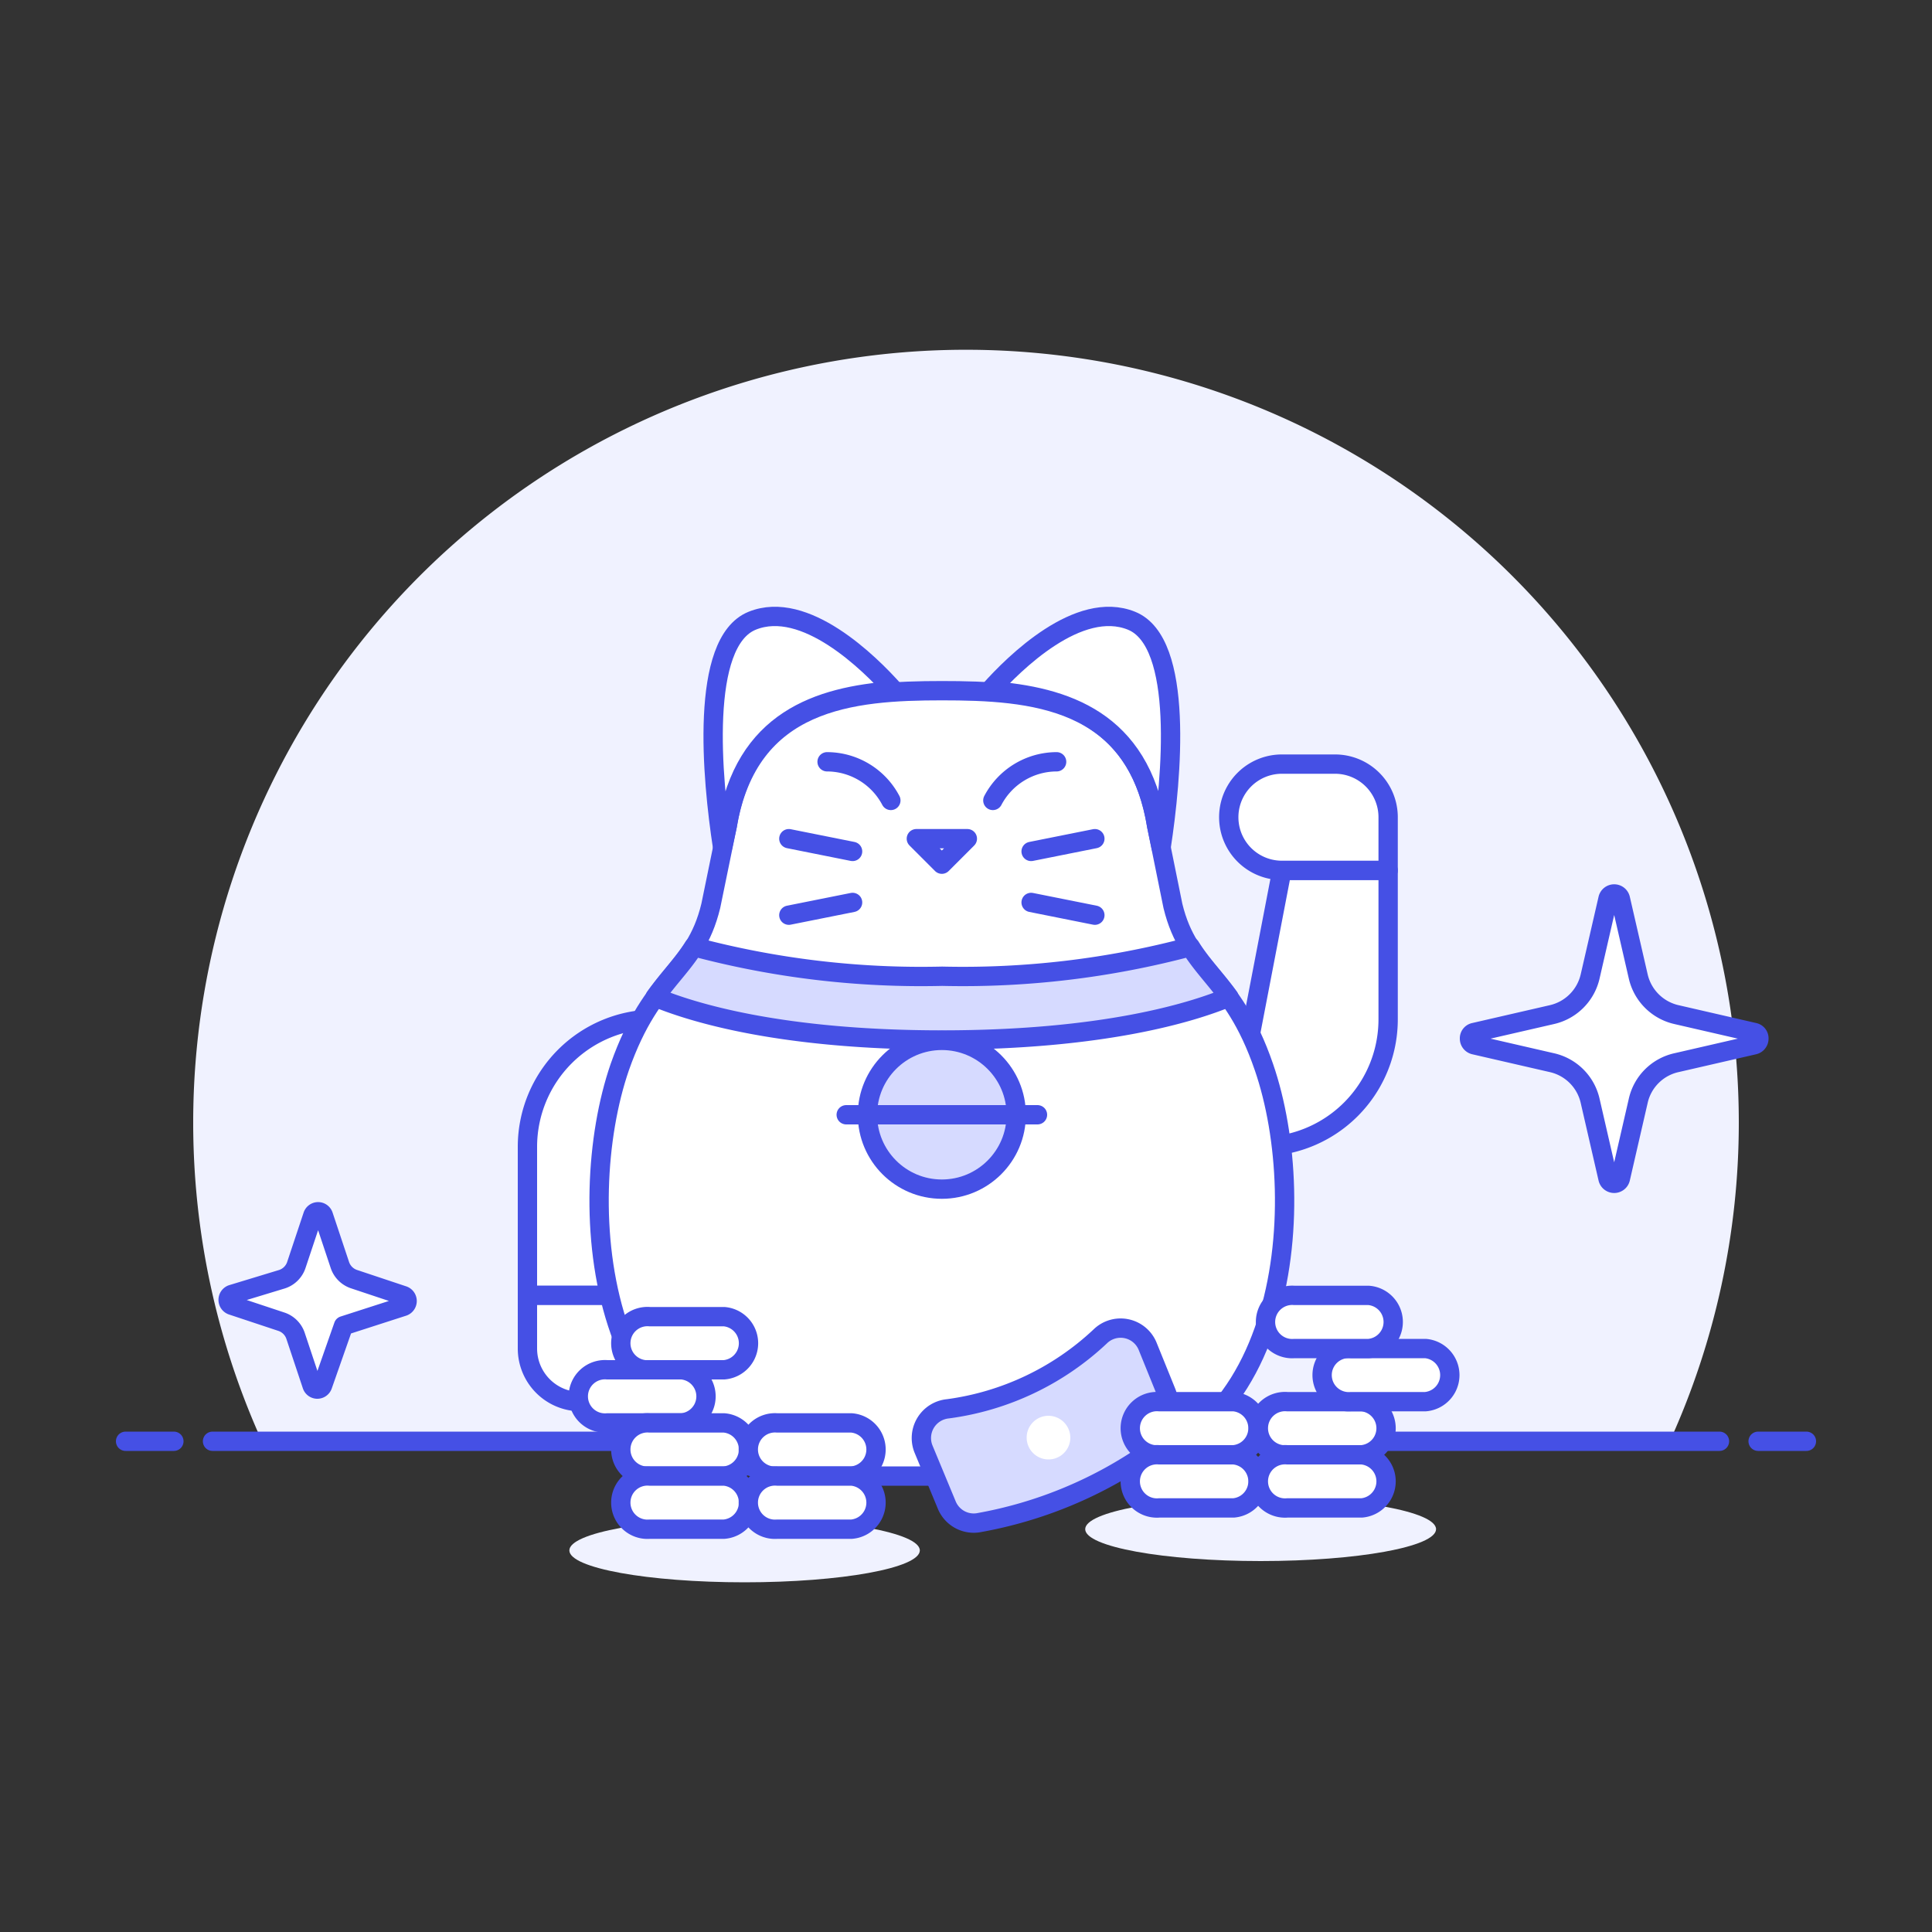 <svg id="Layer_1" data-name="Layer 1" xmlns="http://www.w3.org/2000/svg" viewBox="0 0 100 100"><rect x="0" y="0" width="100" height="100" fill="#333333" stroke="none"/><defs><style>.cls-1{fill:#f0f2ff;}.cls-2,.cls-7{fill:none;}.cls-2,.cls-4,.cls-5,.cls-7{stroke:#4550e5;}.cls-2,.cls-4{stroke-linecap:round;}.cls-2,.cls-4,.cls-5{stroke-linejoin:round;}.cls-3,.cls-4{fill:#fff;}.cls-5,.cls-6{fill:#d6daff;}.cls-7{stroke-miterlimit:10;}</style></defs><title>lucky-cat-money</title><path class="cls-1" d="M90,58.1A40,40,0,1,0,13.56,74.6H86.43A39.86,39.86,0,0,0,90,58.1Z"/><line class="cls-2" x1="11" y1="74.6" x2="89" y2="74.6"/><line class="cls-2" x1="6.5" y1="74.6" x2="9" y2="74.6"/><line class="cls-2" x1="91" y1="74.6" x2="93.5" y2="74.6"/><ellipse class="cls-1" cx="38.54" cy="80.25" rx="9.07" ry="1.65"/><ellipse class="cls-1" cx="65.25" cy="79.15" rx="9.08" ry="1.65"/><path class="cls-3" d="M33.9,67.05V52.75a6.61,6.61,0,0,0-6.6,6.6v7.7Z"/><path class="cls-2" d="M33.9,67.05V52.75a6.61,6.61,0,0,0-6.6,6.6v7.7Z"/><path class="cls-3" d="M35,72.55H30.05A2.75,2.75,0,0,1,27.3,69.8V67.05H35Z"/><path class="cls-2" d="M35,72.55H30.05A2.75,2.75,0,0,1,27.3,69.8V67.05H35Z"/><path class="cls-3" d="M66.35,45.05,63.6,59.35h1.65a6.59,6.59,0,0,0,6.6-6.6v-7.7Z"/><path class="cls-2" d="M66.35,45.05,63.6,59.35h1.65a6.59,6.59,0,0,0,6.6-6.6v-7.7Z"/><path class="cls-4" d="M69.1,39.55H66.35a2.75,2.75,0,1,0,0,5.5h5.5V42.3A2.75,2.75,0,0,0,69.1,39.55Z"/><path class="cls-3" d="M65.42,55.23c-1.67-4.87-3.86-4.84-4.71-8.34l-.84-4.14c-1.06-6.63-6.5-7-11.12-7s-10,.42-11.11,7l-.85,4.14c-.85,3.5-3,3.47-4.71,8.34C29.62,62.36,30.75,76.4,42.4,76.4H55.1C66.75,76.4,67.88,62.36,65.42,55.23Z"/><path class="cls-2" d="M65.42,55.23c-1.67-4.87-3.86-4.84-4.71-8.34l-.84-4.14c-1.06-6.63-6.5-7-11.12-7s-10,.42-11.11,7l-.85,4.14c-.85,3.5-3,3.47-4.71,8.34C29.62,62.36,30.75,76.4,42.4,76.4H55.1C66.75,76.4,67.88,62.36,65.42,55.23Z"/><path class="cls-5" d="M59.4,69.68a1.51,1.51,0,0,0-2.46-.5,14.25,14.25,0,0,1-7.88,3.74A1.52,1.52,0,0,0,47.8,75L49,77.89a1.51,1.51,0,0,0,1.62.93,22.11,22.11,0,0,0,8.85-3.67A2.64,2.64,0,0,0,60.34,72Z"/><path class="cls-3" d="M55.4,74.4a1.13,1.13,0,1,1-1.13-1.12A1.14,1.14,0,0,1,55.4,74.4Z"/><path class="cls-3" d="M37.64,42.75c.87-5.47,4.72-6.71,8.64-7-1.28-1.44-4.62-4.73-7.35-3.62s-2.08,8.15-1.53,11.72Z"/><path class="cls-2" d="M37.64,42.75c.87-5.47,4.72-6.71,8.64-7-1.28-1.44-4.62-4.73-7.35-3.62s-2.08,8.15-1.53,11.72Z"/><path class="cls-3" d="M59.87,42.75c-.88-5.47-4.73-6.71-8.65-7,1.28-1.44,4.62-4.73,7.35-3.62s2.08,8.15,1.53,11.72Z"/><path class="cls-2" d="M59.87,42.75c-.88-5.47-4.73-6.71-8.65-7,1.28-1.44,4.62-4.73,7.35-3.62s2.08,8.15,1.53,11.72Z"/><polygon class="cls-2" points="48.75 44.73 47.43 43.41 50.07 43.41 48.75 44.73"/><line class="cls-2" x1="40.83" y1="43.41" x2="44.13" y2="44.07"/><line class="cls-2" x1="40.83" y1="47.37" x2="44.13" y2="46.71"/><path class="cls-2" d="M46.11,41.43a3.74,3.74,0,0,0-3.3-2"/><line class="cls-2" x1="56.67" y1="43.41" x2="53.37" y2="44.07"/><line class="cls-2" x1="56.67" y1="47.37" x2="53.37" y2="46.71"/><path class="cls-2" d="M51.39,41.43a3.74,3.74,0,0,1,3.3-2"/><path class="cls-6" d="M35.91,49c-.57.91-1.28,1.6-2,2.61,1.92.8,6.52,2.22,14.85,2.22s12.93-1.42,14.85-2.22c-.73-1-1.44-1.7-2-2.61a45.66,45.66,0,0,1-12.84,1.53A45.66,45.66,0,0,1,35.91,49Z"/><path class="cls-2" d="M35.91,49c-.57.91-1.28,1.6-2,2.61,1.92.8,6.52,2.22,14.85,2.22s12.93-1.42,14.85-2.22c-.73-1-1.44-1.7-2-2.61a45.66,45.66,0,0,1-12.84,1.53A45.66,45.66,0,0,1,35.91,49Z"/><circle class="cls-6" cx="48.75" cy="57.7" r="3.85"/><circle class="cls-7" cx="48.75" cy="57.7" r="3.85"/><line class="cls-2" x1="43.8" y1="57.7" x2="53.7" y2="57.7"/><path class="cls-3" d="M37.48,68.15H33.63a1.38,1.38,0,1,0,0,2.75h3.85a1.38,1.38,0,0,0,0-2.75Z"/><path class="cls-7" d="M37.48,68.15H33.63a1.38,1.38,0,1,0,0,2.75h3.85a1.38,1.38,0,0,0,0-2.75Z"/><path class="cls-3" d="M35.28,70.9H31.43a1.38,1.38,0,1,0,0,2.75h3.85a1.38,1.38,0,0,0,0-2.75Z"/><path class="cls-7" d="M35.28,70.9H31.43a1.38,1.38,0,1,0,0,2.75h3.85a1.38,1.38,0,0,0,0-2.75Z"/><path class="cls-3" d="M37.48,73.65H33.63a1.38,1.38,0,1,0,0,2.75h3.85a1.38,1.38,0,0,0,0-2.75Z"/><path class="cls-7" d="M37.48,73.65H33.63a1.38,1.38,0,1,0,0,2.75h3.85a1.38,1.38,0,0,0,0-2.75Z"/><path class="cls-3" d="M37.48,76.4H33.63a1.38,1.38,0,1,0,0,2.75h3.85a1.38,1.38,0,0,0,0-2.75Z"/><path class="cls-7" d="M37.48,76.4H33.63a1.38,1.38,0,1,0,0,2.75h3.85a1.38,1.38,0,0,0,0-2.75Z"/><path class="cls-3" d="M44.08,73.65H40.23a1.38,1.38,0,1,0,0,2.75h3.85a1.38,1.38,0,0,0,0-2.75Z"/><path class="cls-7" d="M44.08,73.65H40.23a1.38,1.38,0,1,0,0,2.75h3.85a1.38,1.38,0,0,0,0-2.75Z"/><path class="cls-3" d="M44.08,76.4H40.23a1.38,1.38,0,1,0,0,2.75h3.85a1.38,1.38,0,0,0,0-2.75Z"/><path class="cls-7" d="M44.08,76.4H40.23a1.38,1.38,0,1,0,0,2.75h3.85a1.38,1.38,0,0,0,0-2.75Z"/><path class="cls-3" d="M63.88,72.55H60a1.38,1.38,0,1,0,0,2.75h3.85a1.38,1.38,0,0,0,0-2.75Z"/><path class="cls-7" d="M63.88,72.55H60a1.38,1.38,0,1,0,0,2.75h3.85a1.38,1.38,0,0,0,0-2.75Z"/><path class="cls-3" d="M63.88,75.3H60a1.38,1.38,0,1,0,0,2.75h3.85a1.38,1.38,0,0,0,0-2.75Z"/><path class="cls-7" d="M63.88,75.3H60a1.38,1.38,0,1,0,0,2.75h3.85a1.38,1.38,0,0,0,0-2.75Z"/><path class="cls-3" d="M70.48,72.55H66.63a1.38,1.38,0,1,0,0,2.75h3.85a1.38,1.38,0,0,0,0-2.75Z"/><path class="cls-7" d="M70.48,72.55H66.63a1.38,1.38,0,1,0,0,2.75h3.85a1.38,1.38,0,0,0,0-2.75Z"/><path class="cls-3" d="M73.78,69.8H69.93a1.38,1.38,0,1,0,0,2.75h3.85a1.38,1.38,0,0,0,0-2.75Z"/><path class="cls-7" d="M73.78,69.8H69.93a1.38,1.38,0,1,0,0,2.75h3.85a1.38,1.38,0,0,0,0-2.75Z"/><path class="cls-3" d="M70.84,67.05H67a1.38,1.38,0,1,0,0,2.75h3.85a1.38,1.38,0,0,0,0-2.75Z"/><path class="cls-7" d="M70.84,67.05H67a1.38,1.38,0,1,0,0,2.75h3.85a1.38,1.38,0,0,0,0-2.75Z"/><path class="cls-3" d="M70.48,75.3H66.63a1.38,1.38,0,1,0,0,2.75h3.85a1.38,1.38,0,0,0,0-2.75Z"/><path class="cls-7" d="M70.48,75.3H66.63a1.38,1.38,0,1,0,0,2.75h3.85a1.38,1.38,0,0,0,0-2.75Z"/><path class="cls-4" d="M84.79,57a2.61,2.61,0,0,1,2-2l4-.92a.33.33,0,0,0,.25-.32.31.31,0,0,0-.25-.32l-4-.92a2.63,2.63,0,0,1-2-2l-.92-4a.33.33,0,0,0-.64,0l-.92,4a2.63,2.63,0,0,1-2,2l-4,.92a.31.31,0,0,0-.25.32.33.33,0,0,0,.25.32l4,.92a2.62,2.62,0,0,1,2,2l.92,4a.33.33,0,0,0,.64,0Z"/><path class="cls-4" d="M17.78,68.62l3.1-1a.3.3,0,0,0,0-.56l-2.55-.85a1.16,1.16,0,0,1-.74-.74l-.85-2.55a.29.29,0,0,0-.28-.2.29.29,0,0,0-.27.2l-.85,2.55a1.16,1.16,0,0,1-.74.74L12,67a.3.3,0,0,0,0,.56l2.56.85a1.16,1.16,0,0,1,.74.74l.85,2.55a.29.29,0,0,0,.27.2.29.29,0,0,0,.28-.2Z"/></svg>